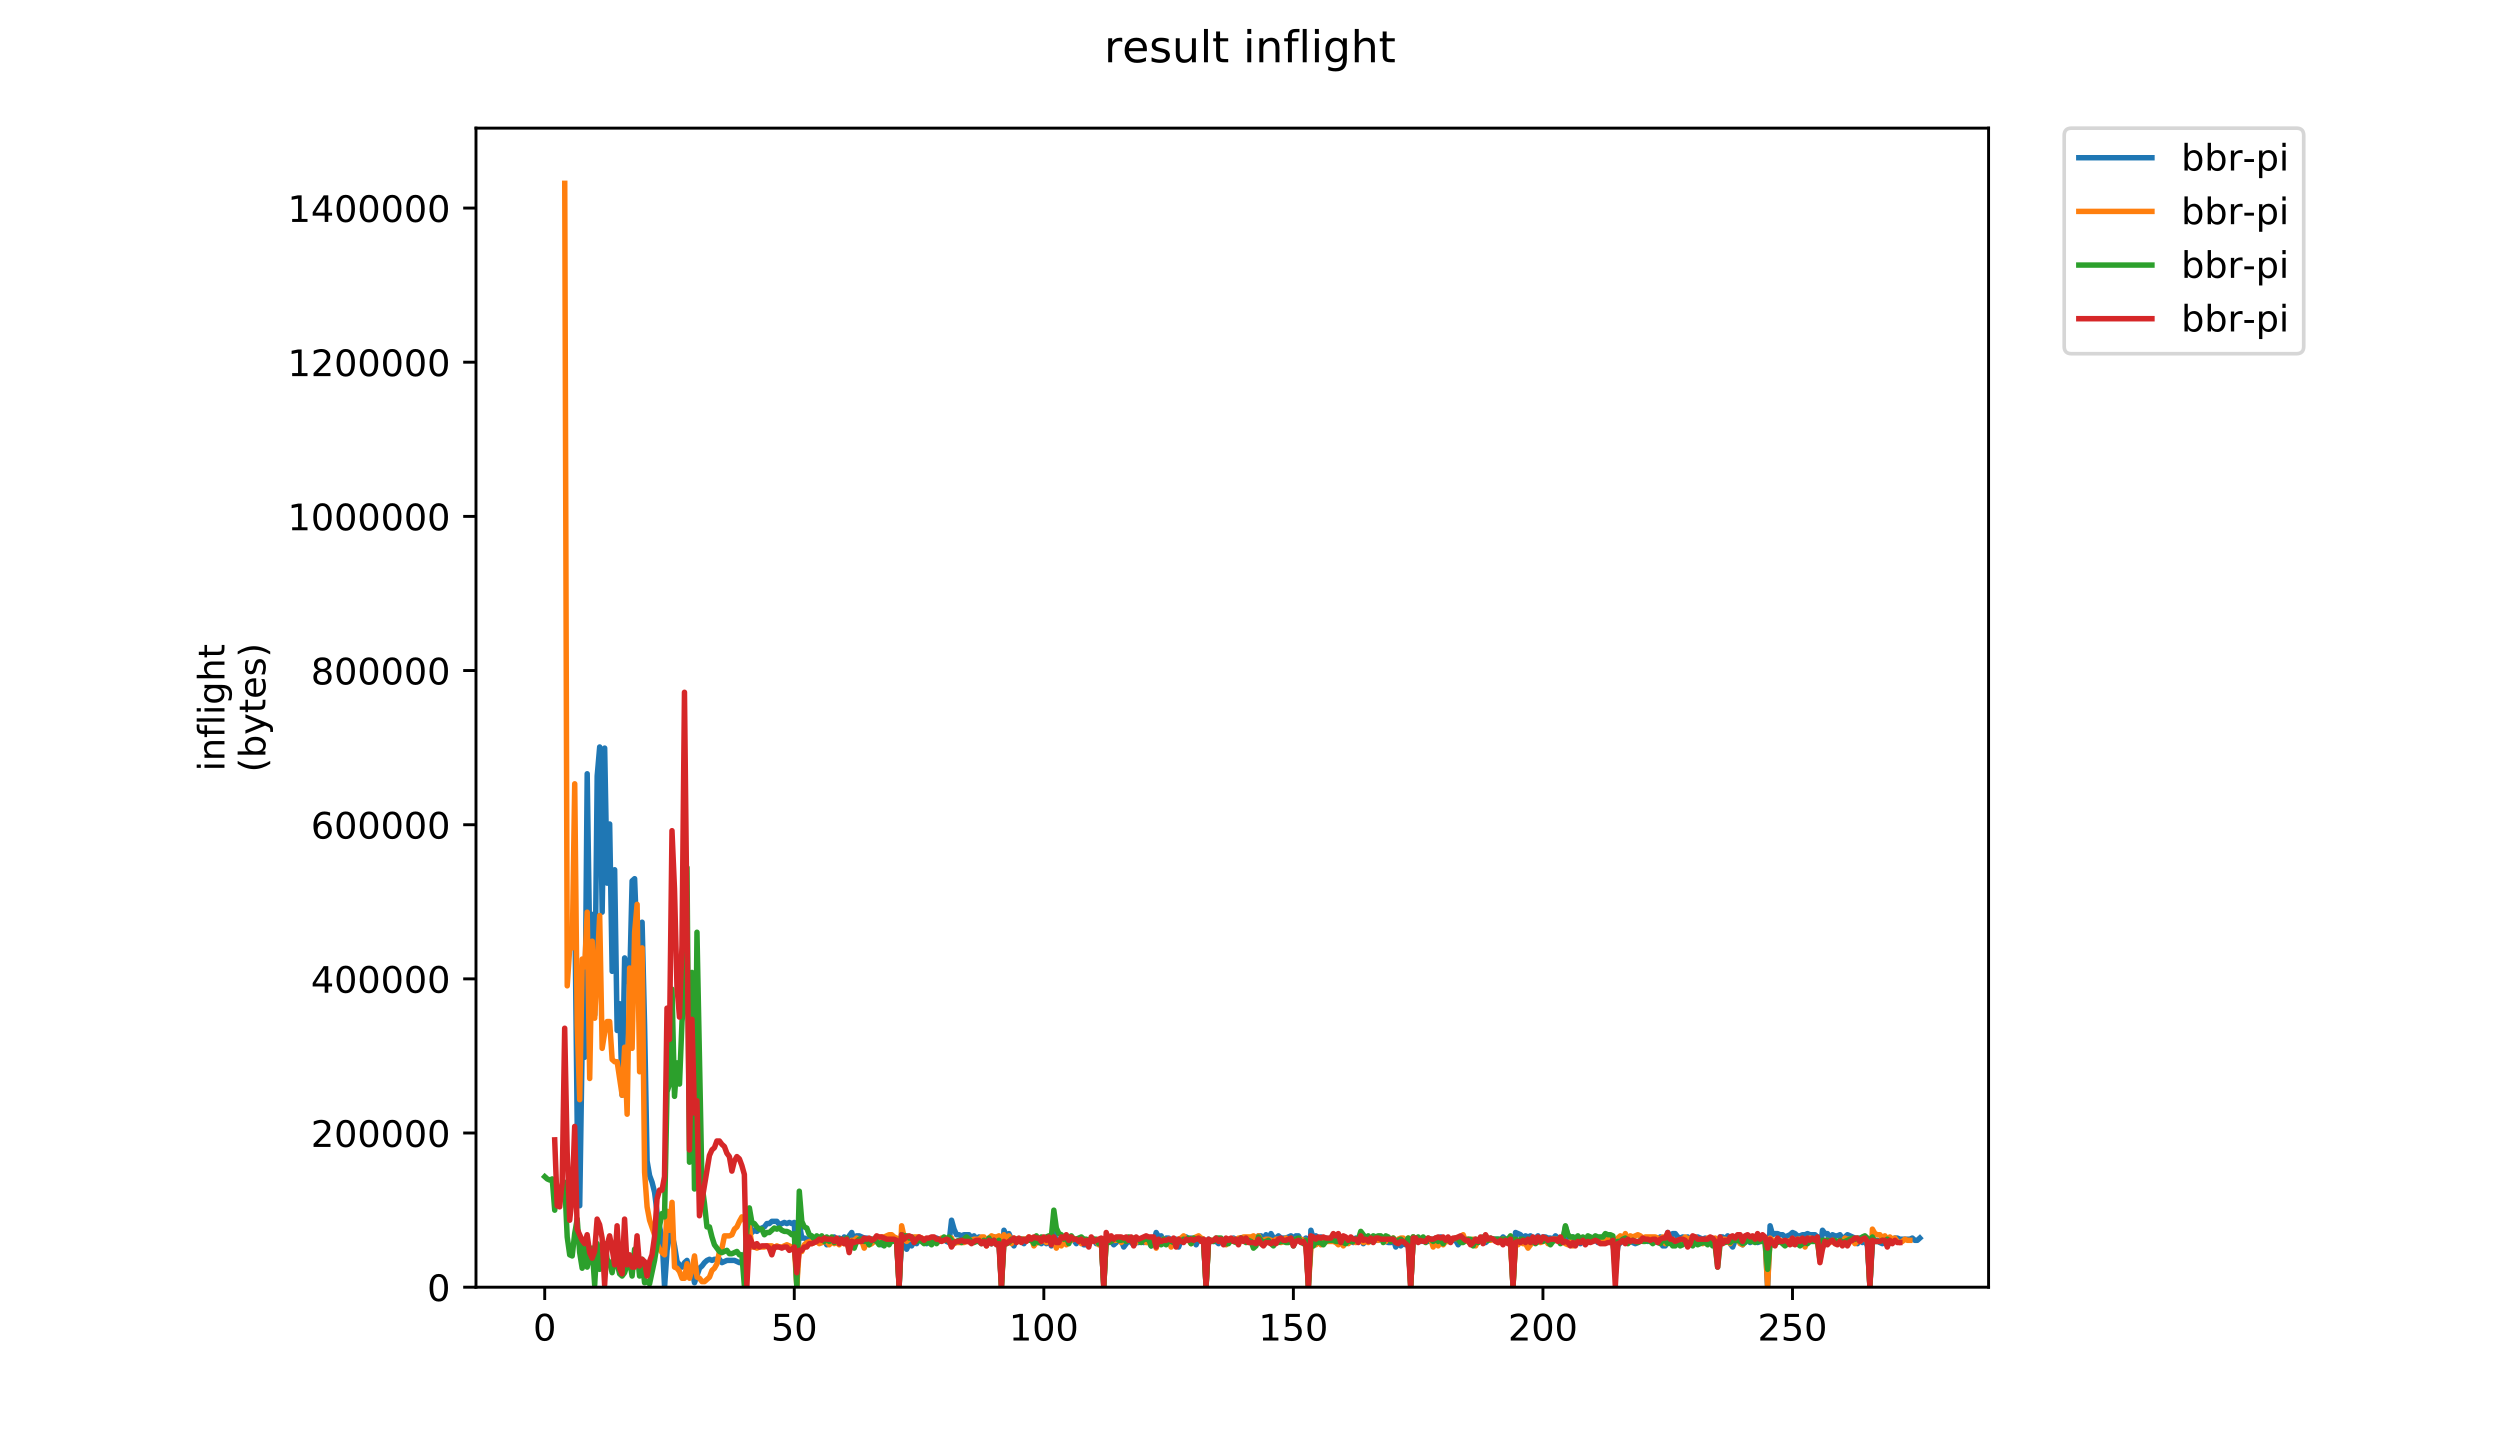 <?xml version="1.0" encoding="utf-8" standalone="no"?>
<!DOCTYPE svg PUBLIC "-//W3C//DTD SVG 1.1//EN"
  "http://www.w3.org/Graphics/SVG/1.1/DTD/svg11.dtd">
<!-- Created with matplotlib (https://matplotlib.org/) -->
<svg height="396pt" version="1.1" viewBox="0 0 684 396" width="684pt" xmlns="http://www.w3.org/2000/svg" xmlns:xlink="http://www.w3.org/1999/xlink">
 <defs>
  <style type="text/css">
*{stroke-linecap:butt;stroke-linejoin:round;}
  </style>
 </defs>
 <g id="figure_1">
  <g id="patch_1">
   <path d="M 0 396 
L 684 396 
L 684 0 
L 0 0 
z
" style="fill:#ffffff;"/>
  </g>
  <g id="axes_1">
   <g id="patch_2">
    <path d="M 130.23 352.174 
L 544.074 352.174 
L 544.074 35.062 
L 130.23 35.062 
z
" style="fill:#ffffff;"/>
   </g>
   <g id="matplotlib.axis_1">
    <g id="xtick_1">
     <g id="line2d_1">
      <defs>
       <path d="M 0 0 
L 0 3.5 
" id="mf69900de3f" style="stroke:#000000;stroke-width:0.8;"/>
      </defs>
      <g>
       <use style="stroke:#000000;stroke-width:0.8;" x="149.034" xlink:href="#mf69900de3f" y="352.174"/>
      </g>
     </g>
     <g id="text_1">
      <!-- 0 -->
      <defs>
       <path d="M 31.781 66.406 
Q 24.172 66.406 20.328 58.906 
Q 16.5 51.422 16.5 36.375 
Q 16.5 21.391 20.328 13.891 
Q 24.172 6.391 31.781 6.391 
Q 39.453 6.391 43.281 13.891 
Q 47.125 21.391 47.125 36.375 
Q 47.125 51.422 43.281 58.906 
Q 39.453 66.406 31.781 66.406 
z
M 31.781 74.219 
Q 44.047 74.219 50.516 64.516 
Q 56.984 54.828 56.984 36.375 
Q 56.984 17.969 50.516 8.266 
Q 44.047 -1.422 31.781 -1.422 
Q 19.531 -1.422 13.062 8.266 
Q 6.594 17.969 6.594 36.375 
Q 6.594 54.828 13.062 64.516 
Q 19.531 74.219 31.781 74.219 
z
" id="DejaVuSans-48"/>
      </defs>
      <g transform="translate(145.853 366.773)scale(0.1 -0.1)">
       <use xlink:href="#DejaVuSans-48"/>
      </g>
     </g>
    </g>
    <g id="xtick_2">
     <g id="line2d_2">
      <g>
       <use style="stroke:#000000;stroke-width:0.8;" x="217.313" xlink:href="#mf69900de3f" y="352.174"/>
      </g>
     </g>
     <g id="text_2">
      <!-- 50 -->
      <defs>
       <path d="M 10.797 72.906 
L 49.516 72.906 
L 49.516 64.594 
L 19.828 64.594 
L 19.828 46.734 
Q 21.969 47.469 24.109 47.828 
Q 26.266 48.188 28.422 48.188 
Q 40.625 48.188 47.75 41.5 
Q 54.891 34.812 54.891 23.391 
Q 54.891 11.625 47.562 5.094 
Q 40.234 -1.422 26.906 -1.422 
Q 22.312 -1.422 17.547 -0.641 
Q 12.797 0.141 7.719 1.703 
L 7.719 11.625 
Q 12.109 9.234 16.797 8.062 
Q 21.484 6.891 26.703 6.891 
Q 35.156 6.891 40.078 11.328 
Q 45.016 15.766 45.016 23.391 
Q 45.016 31 40.078 35.438 
Q 35.156 39.891 26.703 39.891 
Q 22.75 39.891 18.812 39.016 
Q 14.891 38.141 10.797 36.281 
z
" id="DejaVuSans-53"/>
      </defs>
      <g transform="translate(210.95 366.773)scale(0.1 -0.1)">
       <use xlink:href="#DejaVuSans-53"/>
       <use x="63.623" xlink:href="#DejaVuSans-48"/>
      </g>
     </g>
    </g>
    <g id="xtick_3">
     <g id="line2d_3">
      <g>
       <use style="stroke:#000000;stroke-width:0.8;" x="285.591" xlink:href="#mf69900de3f" y="352.174"/>
      </g>
     </g>
     <g id="text_3">
      <!-- 100 -->
      <defs>
       <path d="M 12.406 8.297 
L 28.516 8.297 
L 28.516 63.922 
L 10.984 60.406 
L 10.984 69.391 
L 28.422 72.906 
L 38.281 72.906 
L 38.281 8.297 
L 54.391 8.297 
L 54.391 0 
L 12.406 0 
z
" id="DejaVuSans-49"/>
      </defs>
      <g transform="translate(276.047 366.773)scale(0.1 -0.1)">
       <use xlink:href="#DejaVuSans-49"/>
       <use x="63.623" xlink:href="#DejaVuSans-48"/>
       <use x="127.246" xlink:href="#DejaVuSans-48"/>
      </g>
     </g>
    </g>
    <g id="xtick_4">
     <g id="line2d_4">
      <g>
       <use style="stroke:#000000;stroke-width:0.8;" x="353.869" xlink:href="#mf69900de3f" y="352.174"/>
      </g>
     </g>
     <g id="text_4">
      <!-- 150 -->
      <g transform="translate(344.326 366.773)scale(0.1 -0.1)">
       <use xlink:href="#DejaVuSans-49"/>
       <use x="63.623" xlink:href="#DejaVuSans-53"/>
       <use x="127.246" xlink:href="#DejaVuSans-48"/>
      </g>
     </g>
    </g>
    <g id="xtick_5">
     <g id="line2d_5">
      <g>
       <use style="stroke:#000000;stroke-width:0.8;" x="422.148" xlink:href="#mf69900de3f" y="352.174"/>
      </g>
     </g>
     <g id="text_5">
      <!-- 200 -->
      <defs>
       <path d="M 19.188 8.297 
L 53.609 8.297 
L 53.609 0 
L 7.328 0 
L 7.328 8.297 
Q 12.938 14.109 22.625 23.891 
Q 32.328 33.688 34.812 36.531 
Q 39.547 41.844 41.422 45.531 
Q 43.312 49.219 43.312 52.781 
Q 43.312 58.594 39.234 62.25 
Q 35.156 65.922 28.609 65.922 
Q 23.969 65.922 18.812 64.312 
Q 13.672 62.703 7.812 59.422 
L 7.812 69.391 
Q 13.766 71.781 18.938 73 
Q 24.125 74.219 28.422 74.219 
Q 39.75 74.219 46.484 68.547 
Q 53.219 62.891 53.219 53.422 
Q 53.219 48.922 51.531 44.891 
Q 49.859 40.875 45.406 35.406 
Q 44.188 33.984 37.641 27.219 
Q 31.109 20.453 19.188 8.297 
z
" id="DejaVuSans-50"/>
      </defs>
      <g transform="translate(412.604 366.773)scale(0.1 -0.1)">
       <use xlink:href="#DejaVuSans-50"/>
       <use x="63.623" xlink:href="#DejaVuSans-48"/>
       <use x="127.246" xlink:href="#DejaVuSans-48"/>
      </g>
     </g>
    </g>
    <g id="xtick_6">
     <g id="line2d_6">
      <g>
       <use style="stroke:#000000;stroke-width:0.8;" x="490.426" xlink:href="#mf69900de3f" y="352.174"/>
      </g>
     </g>
     <g id="text_6">
      <!-- 250 -->
      <g transform="translate(480.882 366.773)scale(0.1 -0.1)">
       <use xlink:href="#DejaVuSans-50"/>
       <use x="63.623" xlink:href="#DejaVuSans-53"/>
       <use x="127.246" xlink:href="#DejaVuSans-48"/>
      </g>
     </g>
    </g>
   </g>
   <g id="matplotlib.axis_2">
    <g id="ytick_1">
     <g id="line2d_7">
      <defs>
       <path d="M 0 0 
L -3.5 0 
" id="md4ded60141" style="stroke:#000000;stroke-width:0.8;"/>
      </defs>
      <g>
       <use style="stroke:#000000;stroke-width:0.8;" x="130.23" xlink:href="#md4ded60141" y="352.174"/>
      </g>
     </g>
     <g id="text_7">
      <!-- 0 -->
      <g transform="translate(116.868 355.973)scale(0.1 -0.1)">
       <use xlink:href="#DejaVuSans-48"/>
      </g>
     </g>
    </g>
    <g id="ytick_2">
     <g id="line2d_8">
      <g>
       <use style="stroke:#000000;stroke-width:0.8;" x="130.23" xlink:href="#md4ded60141" y="309.996"/>
      </g>
     </g>
     <g id="text_8">
      <!-- 200000 -->
      <g transform="translate(85.055 313.795)scale(0.1 -0.1)">
       <use xlink:href="#DejaVuSans-50"/>
       <use x="63.623" xlink:href="#DejaVuSans-48"/>
       <use x="127.246" xlink:href="#DejaVuSans-48"/>
       <use x="190.869" xlink:href="#DejaVuSans-48"/>
       <use x="254.492" xlink:href="#DejaVuSans-48"/>
       <use x="318.115" xlink:href="#DejaVuSans-48"/>
      </g>
     </g>
    </g>
    <g id="ytick_3">
     <g id="line2d_9">
      <g>
       <use style="stroke:#000000;stroke-width:0.8;" x="130.23" xlink:href="#md4ded60141" y="267.818"/>
      </g>
     </g>
     <g id="text_9">
      <!-- 400000 -->
      <defs>
       <path d="M 37.797 64.312 
L 12.891 25.391 
L 37.797 25.391 
z
M 35.203 72.906 
L 47.609 72.906 
L 47.609 25.391 
L 58.016 25.391 
L 58.016 17.188 
L 47.609 17.188 
L 47.609 0 
L 37.797 0 
L 37.797 17.188 
L 4.891 17.188 
L 4.891 26.703 
z
" id="DejaVuSans-52"/>
      </defs>
      <g transform="translate(85.055 271.617)scale(0.1 -0.1)">
       <use xlink:href="#DejaVuSans-52"/>
       <use x="63.623" xlink:href="#DejaVuSans-48"/>
       <use x="127.246" xlink:href="#DejaVuSans-48"/>
       <use x="190.869" xlink:href="#DejaVuSans-48"/>
       <use x="254.492" xlink:href="#DejaVuSans-48"/>
       <use x="318.115" xlink:href="#DejaVuSans-48"/>
      </g>
     </g>
    </g>
    <g id="ytick_4">
     <g id="line2d_10">
      <g>
       <use style="stroke:#000000;stroke-width:0.8;" x="130.23" xlink:href="#md4ded60141" y="225.64"/>
      </g>
     </g>
     <g id="text_10">
      <!-- 600000 -->
      <defs>
       <path d="M 33.016 40.375 
Q 26.375 40.375 22.484 35.828 
Q 18.609 31.297 18.609 23.391 
Q 18.609 15.531 22.484 10.953 
Q 26.375 6.391 33.016 6.391 
Q 39.656 6.391 43.531 10.953 
Q 47.406 15.531 47.406 23.391 
Q 47.406 31.297 43.531 35.828 
Q 39.656 40.375 33.016 40.375 
z
M 52.594 71.297 
L 52.594 62.312 
Q 48.875 64.062 45.094 64.984 
Q 41.312 65.922 37.594 65.922 
Q 27.828 65.922 22.672 59.328 
Q 17.531 52.734 16.797 39.406 
Q 19.672 43.656 24.016 45.922 
Q 28.375 48.188 33.594 48.188 
Q 44.578 48.188 50.953 41.516 
Q 57.328 34.859 57.328 23.391 
Q 57.328 12.156 50.688 5.359 
Q 44.047 -1.422 33.016 -1.422 
Q 20.359 -1.422 13.672 8.266 
Q 6.984 17.969 6.984 36.375 
Q 6.984 53.656 15.188 63.938 
Q 23.391 74.219 37.203 74.219 
Q 40.922 74.219 44.703 73.484 
Q 48.484 72.75 52.594 71.297 
z
" id="DejaVuSans-54"/>
      </defs>
      <g transform="translate(85.055 229.439)scale(0.1 -0.1)">
       <use xlink:href="#DejaVuSans-54"/>
       <use x="63.623" xlink:href="#DejaVuSans-48"/>
       <use x="127.246" xlink:href="#DejaVuSans-48"/>
       <use x="190.869" xlink:href="#DejaVuSans-48"/>
       <use x="254.492" xlink:href="#DejaVuSans-48"/>
       <use x="318.115" xlink:href="#DejaVuSans-48"/>
      </g>
     </g>
    </g>
    <g id="ytick_5">
     <g id="line2d_11">
      <g>
       <use style="stroke:#000000;stroke-width:0.8;" x="130.23" xlink:href="#md4ded60141" y="183.461"/>
      </g>
     </g>
     <g id="text_11">
      <!-- 800000 -->
      <defs>
       <path d="M 31.781 34.625 
Q 24.75 34.625 20.719 30.859 
Q 16.703 27.094 16.703 20.516 
Q 16.703 13.922 20.719 10.156 
Q 24.75 6.391 31.781 6.391 
Q 38.812 6.391 42.859 10.172 
Q 46.922 13.969 46.922 20.516 
Q 46.922 27.094 42.891 30.859 
Q 38.875 34.625 31.781 34.625 
z
M 21.922 38.812 
Q 15.578 40.375 12.031 44.719 
Q 8.5 49.078 8.5 55.328 
Q 8.5 64.062 14.719 69.141 
Q 20.953 74.219 31.781 74.219 
Q 42.672 74.219 48.875 69.141 
Q 55.078 64.062 55.078 55.328 
Q 55.078 49.078 51.531 44.719 
Q 48 40.375 41.703 38.812 
Q 48.828 37.156 52.797 32.312 
Q 56.781 27.484 56.781 20.516 
Q 56.781 9.906 50.312 4.234 
Q 43.844 -1.422 31.781 -1.422 
Q 19.734 -1.422 13.25 4.234 
Q 6.781 9.906 6.781 20.516 
Q 6.781 27.484 10.781 32.312 
Q 14.797 37.156 21.922 38.812 
z
M 18.312 54.391 
Q 18.312 48.734 21.844 45.562 
Q 25.391 42.391 31.781 42.391 
Q 38.141 42.391 41.719 45.562 
Q 45.312 48.734 45.312 54.391 
Q 45.312 60.062 41.719 63.234 
Q 38.141 66.406 31.781 66.406 
Q 25.391 66.406 21.844 63.234 
Q 18.312 60.062 18.312 54.391 
z
" id="DejaVuSans-56"/>
      </defs>
      <g transform="translate(85.055 187.261)scale(0.1 -0.1)">
       <use xlink:href="#DejaVuSans-56"/>
       <use x="63.623" xlink:href="#DejaVuSans-48"/>
       <use x="127.246" xlink:href="#DejaVuSans-48"/>
       <use x="190.869" xlink:href="#DejaVuSans-48"/>
       <use x="254.492" xlink:href="#DejaVuSans-48"/>
       <use x="318.115" xlink:href="#DejaVuSans-48"/>
      </g>
     </g>
    </g>
    <g id="ytick_6">
     <g id="line2d_12">
      <g>
       <use style="stroke:#000000;stroke-width:0.8;" x="130.23" xlink:href="#md4ded60141" y="141.283"/>
      </g>
     </g>
     <g id="text_12">
      <!-- 1000000 -->
      <g transform="translate(78.693 145.082)scale(0.1 -0.1)">
       <use xlink:href="#DejaVuSans-49"/>
       <use x="63.623" xlink:href="#DejaVuSans-48"/>
       <use x="127.246" xlink:href="#DejaVuSans-48"/>
       <use x="190.869" xlink:href="#DejaVuSans-48"/>
       <use x="254.492" xlink:href="#DejaVuSans-48"/>
       <use x="318.115" xlink:href="#DejaVuSans-48"/>
       <use x="381.738" xlink:href="#DejaVuSans-48"/>
      </g>
     </g>
    </g>
    <g id="ytick_7">
     <g id="line2d_13">
      <g>
       <use style="stroke:#000000;stroke-width:0.8;" x="130.23" xlink:href="#md4ded60141" y="99.105"/>
      </g>
     </g>
     <g id="text_13">
      <!-- 1200000 -->
      <g transform="translate(78.693 102.904)scale(0.1 -0.1)">
       <use xlink:href="#DejaVuSans-49"/>
       <use x="63.623" xlink:href="#DejaVuSans-50"/>
       <use x="127.246" xlink:href="#DejaVuSans-48"/>
       <use x="190.869" xlink:href="#DejaVuSans-48"/>
       <use x="254.492" xlink:href="#DejaVuSans-48"/>
       <use x="318.115" xlink:href="#DejaVuSans-48"/>
       <use x="381.738" xlink:href="#DejaVuSans-48"/>
      </g>
     </g>
    </g>
    <g id="ytick_8">
     <g id="line2d_14">
      <g>
       <use style="stroke:#000000;stroke-width:0.8;" x="130.23" xlink:href="#md4ded60141" y="56.927"/>
      </g>
     </g>
     <g id="text_14">
      <!-- 1400000 -->
      <g transform="translate(78.693 60.726)scale(0.1 -0.1)">
       <use xlink:href="#DejaVuSans-49"/>
       <use x="63.623" xlink:href="#DejaVuSans-52"/>
       <use x="127.246" xlink:href="#DejaVuSans-48"/>
       <use x="190.869" xlink:href="#DejaVuSans-48"/>
       <use x="254.492" xlink:href="#DejaVuSans-48"/>
       <use x="318.115" xlink:href="#DejaVuSans-48"/>
       <use x="381.738" xlink:href="#DejaVuSans-48"/>
      </g>
     </g>
    </g>
    <g id="text_15">
     <!-- inflight -->
     <defs>
      <path d="M 9.422 54.688 
L 18.406 54.688 
L 18.406 0 
L 9.422 0 
z
M 9.422 75.984 
L 18.406 75.984 
L 18.406 64.594 
L 9.422 64.594 
z
" id="DejaVuSans-105"/>
      <path d="M 54.891 33.016 
L 54.891 0 
L 45.906 0 
L 45.906 32.719 
Q 45.906 40.484 42.875 44.328 
Q 39.844 48.188 33.797 48.188 
Q 26.516 48.188 22.312 43.547 
Q 18.109 38.922 18.109 30.906 
L 18.109 0 
L 9.078 0 
L 9.078 54.688 
L 18.109 54.688 
L 18.109 46.188 
Q 21.344 51.125 25.703 53.562 
Q 30.078 56 35.797 56 
Q 45.219 56 50.047 50.172 
Q 54.891 44.344 54.891 33.016 
z
" id="DejaVuSans-110"/>
      <path d="M 37.109 75.984 
L 37.109 68.5 
L 28.516 68.5 
Q 23.688 68.5 21.797 66.547 
Q 19.922 64.594 19.922 59.516 
L 19.922 54.688 
L 34.719 54.688 
L 34.719 47.703 
L 19.922 47.703 
L 19.922 0 
L 10.891 0 
L 10.891 47.703 
L 2.297 47.703 
L 2.297 54.688 
L 10.891 54.688 
L 10.891 58.5 
Q 10.891 67.625 15.141 71.797 
Q 19.391 75.984 28.609 75.984 
z
" id="DejaVuSans-102"/>
      <path d="M 9.422 75.984 
L 18.406 75.984 
L 18.406 0 
L 9.422 0 
z
" id="DejaVuSans-108"/>
      <path d="M 45.406 27.984 
Q 45.406 37.75 41.375 43.109 
Q 37.359 48.484 30.078 48.484 
Q 22.859 48.484 18.828 43.109 
Q 14.797 37.75 14.797 27.984 
Q 14.797 18.266 18.828 12.891 
Q 22.859 7.516 30.078 7.516 
Q 37.359 7.516 41.375 12.891 
Q 45.406 18.266 45.406 27.984 
z
M 54.391 6.781 
Q 54.391 -7.172 48.188 -13.984 
Q 42 -20.797 29.203 -20.797 
Q 24.469 -20.797 20.266 -20.094 
Q 16.062 -19.391 12.109 -17.922 
L 12.109 -9.188 
Q 16.062 -11.328 19.922 -12.344 
Q 23.781 -13.375 27.781 -13.375 
Q 36.625 -13.375 41.016 -8.766 
Q 45.406 -4.156 45.406 5.172 
L 45.406 9.625 
Q 42.625 4.781 38.281 2.391 
Q 33.938 0 27.875 0 
Q 17.828 0 11.672 7.656 
Q 5.516 15.328 5.516 27.984 
Q 5.516 40.672 11.672 48.328 
Q 17.828 56 27.875 56 
Q 33.938 56 38.281 53.609 
Q 42.625 51.219 45.406 46.391 
L 45.406 54.688 
L 54.391 54.688 
z
" id="DejaVuSans-103"/>
      <path d="M 54.891 33.016 
L 54.891 0 
L 45.906 0 
L 45.906 32.719 
Q 45.906 40.484 42.875 44.328 
Q 39.844 48.188 33.797 48.188 
Q 26.516 48.188 22.312 43.547 
Q 18.109 38.922 18.109 30.906 
L 18.109 0 
L 9.078 0 
L 9.078 75.984 
L 18.109 75.984 
L 18.109 46.188 
Q 21.344 51.125 25.703 53.562 
Q 30.078 56 35.797 56 
Q 45.219 56 50.047 50.172 
Q 54.891 44.344 54.891 33.016 
z
" id="DejaVuSans-104"/>
      <path d="M 18.312 70.219 
L 18.312 54.688 
L 36.812 54.688 
L 36.812 47.703 
L 18.312 47.703 
L 18.312 18.016 
Q 18.312 11.328 20.141 9.422 
Q 21.969 7.516 27.594 7.516 
L 36.812 7.516 
L 36.812 0 
L 27.594 0 
Q 17.188 0 13.234 3.875 
Q 9.281 7.766 9.281 18.016 
L 9.281 47.703 
L 2.688 47.703 
L 2.688 54.688 
L 9.281 54.688 
L 9.281 70.219 
z
" id="DejaVuSans-116"/>
     </defs>
     <g transform="translate(61.415 211.018)rotate(-90)scale(0.1 -0.1)">
      <use xlink:href="#DejaVuSans-105"/>
      <use x="27.783" xlink:href="#DejaVuSans-110"/>
      <use x="91.162" xlink:href="#DejaVuSans-102"/>
      <use x="126.367" xlink:href="#DejaVuSans-108"/>
      <use x="154.15" xlink:href="#DejaVuSans-105"/>
      <use x="181.934" xlink:href="#DejaVuSans-103"/>
      <use x="245.41" xlink:href="#DejaVuSans-104"/>
      <use x="308.789" xlink:href="#DejaVuSans-116"/>
     </g>
     <!-- (bytes) -->
     <defs>
      <path d="M 31 75.875 
Q 24.469 64.656 21.281 53.656 
Q 18.109 42.672 18.109 31.391 
Q 18.109 20.125 21.312 9.062 
Q 24.516 -2 31 -13.188 
L 23.188 -13.188 
Q 15.875 -1.703 12.234 9.375 
Q 8.594 20.453 8.594 31.391 
Q 8.594 42.281 12.203 53.312 
Q 15.828 64.359 23.188 75.875 
z
" id="DejaVuSans-40"/>
      <path d="M 48.688 27.297 
Q 48.688 37.203 44.609 42.844 
Q 40.531 48.484 33.406 48.484 
Q 26.266 48.484 22.188 42.844 
Q 18.109 37.203 18.109 27.297 
Q 18.109 17.391 22.188 11.75 
Q 26.266 6.109 33.406 6.109 
Q 40.531 6.109 44.609 11.75 
Q 48.688 17.391 48.688 27.297 
z
M 18.109 46.391 
Q 20.953 51.266 25.266 53.625 
Q 29.594 56 35.594 56 
Q 45.562 56 51.781 48.094 
Q 58.016 40.188 58.016 27.297 
Q 58.016 14.406 51.781 6.484 
Q 45.562 -1.422 35.594 -1.422 
Q 29.594 -1.422 25.266 0.953 
Q 20.953 3.328 18.109 8.203 
L 18.109 0 
L 9.078 0 
L 9.078 75.984 
L 18.109 75.984 
z
" id="DejaVuSans-98"/>
      <path d="M 32.172 -5.078 
Q 28.375 -14.844 24.75 -17.812 
Q 21.141 -20.797 15.094 -20.797 
L 7.906 -20.797 
L 7.906 -13.281 
L 13.188 -13.281 
Q 16.891 -13.281 18.938 -11.516 
Q 21 -9.766 23.484 -3.219 
L 25.094 0.875 
L 2.984 54.688 
L 12.5 54.688 
L 29.594 11.922 
L 46.688 54.688 
L 56.203 54.688 
z
" id="DejaVuSans-121"/>
      <path d="M 56.203 29.594 
L 56.203 25.203 
L 14.891 25.203 
Q 15.484 15.922 20.484 11.062 
Q 25.484 6.203 34.422 6.203 
Q 39.594 6.203 44.453 7.469 
Q 49.312 8.734 54.109 11.281 
L 54.109 2.781 
Q 49.266 0.734 44.188 -0.344 
Q 39.109 -1.422 33.891 -1.422 
Q 20.797 -1.422 13.156 6.188 
Q 5.516 13.812 5.516 26.812 
Q 5.516 40.234 12.766 48.109 
Q 20.016 56 32.328 56 
Q 43.359 56 49.781 48.891 
Q 56.203 41.797 56.203 29.594 
z
M 47.219 32.234 
Q 47.125 39.594 43.094 43.984 
Q 39.062 48.391 32.422 48.391 
Q 24.906 48.391 20.391 44.141 
Q 15.875 39.891 15.188 32.172 
z
" id="DejaVuSans-101"/>
      <path d="M 44.281 53.078 
L 44.281 44.578 
Q 40.484 46.531 36.375 47.5 
Q 32.281 48.484 27.875 48.484 
Q 21.188 48.484 17.844 46.438 
Q 14.5 44.391 14.5 40.281 
Q 14.5 37.156 16.891 35.375 
Q 19.281 33.594 26.516 31.984 
L 29.594 31.297 
Q 39.156 29.25 43.188 25.516 
Q 47.219 21.781 47.219 15.094 
Q 47.219 7.469 41.188 3.016 
Q 35.156 -1.422 24.609 -1.422 
Q 20.219 -1.422 15.453 -0.562 
Q 10.688 0.297 5.422 2 
L 5.422 11.281 
Q 10.406 8.688 15.234 7.391 
Q 20.062 6.109 24.812 6.109 
Q 31.156 6.109 34.562 8.281 
Q 37.984 10.453 37.984 14.406 
Q 37.984 18.062 35.516 20.016 
Q 33.062 21.969 24.703 23.781 
L 21.578 24.516 
Q 13.234 26.266 9.516 29.906 
Q 5.812 33.547 5.812 39.891 
Q 5.812 47.609 11.281 51.797 
Q 16.75 56 26.812 56 
Q 31.781 56 36.172 55.266 
Q 40.578 54.547 44.281 53.078 
z
" id="DejaVuSans-115"/>
      <path d="M 8.016 75.875 
L 15.828 75.875 
Q 23.141 64.359 26.781 53.312 
Q 30.422 42.281 30.422 31.391 
Q 30.422 20.453 26.781 9.375 
Q 23.141 -1.703 15.828 -13.188 
L 8.016 -13.188 
Q 14.5 -2 17.703 9.062 
Q 20.906 20.125 20.906 31.391 
Q 20.906 42.672 17.703 53.656 
Q 14.5 64.656 8.016 75.875 
z
" id="DejaVuSans-41"/>
     </defs>
     <g transform="translate(72.613 211.295)rotate(-90)scale(0.1 -0.1)">
      <use xlink:href="#DejaVuSans-40"/>
      <use x="39.014" xlink:href="#DejaVuSans-98"/>
      <use x="102.49" xlink:href="#DejaVuSans-121"/>
      <use x="161.67" xlink:href="#DejaVuSans-116"/>
      <use x="200.879" xlink:href="#DejaVuSans-101"/>
      <use x="262.402" xlink:href="#DejaVuSans-115"/>
      <use x="314.502" xlink:href="#DejaVuSans-41"/>
     </g>
    </g>
   </g>
   <g id="line2d_15">
    <path clip-path="url(#p3df9c56442)" d="M 157.243 246.211 
L 157.926 307.895 
L 158.608 329.882 
L 159.291 284.993 
L 159.974 289.268 
L 160.657 211.704 
L 161.34 258.426 
L 162.022 250.181 
L 162.705 277.664 
L 163.388 212.315 
L 164.071 204.375 
L 164.753 249.57 
L 165.436 204.68 
L 166.119 241.63 
L 166.802 225.446 
L 167.485 265.754 
L 168.167 237.966 
L 168.85 281.939 
L 169.533 274.61 
L 170.216 299.65 
L 170.898 262.09 
L 172.264 269.113 
L 172.947 241.019 
L 173.63 240.409 
L 174.312 258.426 
L 174.995 279.496 
L 175.678 252.318 
L 176.361 280.718 
L 177.044 317.667 
L 177.726 321.637 
L 178.409 323.469 
L 179.092 326.218 
L 179.775 331.714 
L 180.457 335.684 
L 181.14 338.738 
L 181.823 352.174 
L 182.506 342.097 
L 183.189 337.822 
L 183.871 337.822 
L 184.554 340.875 
L 185.237 345.151 
L 185.92 346.067 
L 186.602 346.678 
L 187.285 345.456 
L 187.968 344.845 
L 188.651 348.51 
L 189.334 347.594 
L 190.016 350.953 
L 191.382 346.983 
L 192.065 346.372 
L 192.748 345.456 
L 193.43 344.845 
L 194.113 344.54 
L 194.796 344.845 
L 195.479 344.54 
L 196.844 344.54 
L 197.527 345.456 
L 198.893 344.845 
L 200.941 344.845 
L 202.306 345.456 
L 202.989 345.151 
L 203.672 346.983 
L 204.355 337.516 
L 205.038 334.463 
L 205.72 337.211 
L 206.403 336.6 
L 207.086 336.906 
L 207.769 336.295 
L 209.134 335.684 
L 209.817 334.768 
L 210.5 334.768 
L 211.183 334.157 
L 212.548 334.157 
L 213.231 335.073 
L 214.597 334.463 
L 215.279 334.768 
L 215.962 334.463 
L 216.645 334.768 
L 217.328 334.463 
L 218.011 351.869 
L 218.693 334.768 
L 219.376 338.738 
L 220.059 338.738 
L 220.742 339.043 
L 222.79 339.043 
L 223.473 339.654 
L 224.156 339.043 
L 224.838 339.959 
L 225.521 339.349 
L 226.204 340.57 
L 226.887 339.043 
L 227.569 339.654 
L 228.252 338.433 
L 228.935 339.959 
L 229.618 338.738 
L 230.301 339.959 
L 230.983 338.433 
L 231.666 339.349 
L 232.349 338.127 
L 233.032 337.211 
L 233.715 339.654 
L 234.397 338.127 
L 235.08 338.127 
L 236.446 338.738 
L 237.128 338.738 
L 237.811 339.043 
L 238.494 339.043 
L 239.177 339.654 
L 239.86 339.043 
L 240.542 339.654 
L 241.225 340.57 
L 241.908 338.738 
L 242.591 339.043 
L 243.273 339.959 
L 243.956 339.043 
L 244.639 339.043 
L 245.322 339.349 
L 246.005 351.869 
L 246.687 338.433 
L 247.37 340.57 
L 248.053 341.792 
L 248.736 340.265 
L 249.419 340.875 
L 250.101 339.654 
L 250.784 340.265 
L 251.467 338.738 
L 252.15 339.654 
L 252.832 339.654 
L 253.515 340.265 
L 254.198 339.349 
L 254.881 339.043 
L 255.564 339.043 
L 256.246 338.738 
L 257.612 339.349 
L 258.295 339.043 
L 258.977 339.654 
L 259.66 339.959 
L 260.343 333.852 
L 261.026 336.295 
L 261.709 337.822 
L 262.391 337.822 
L 263.074 338.127 
L 263.757 337.822 
L 265.123 337.822 
L 265.805 338.738 
L 266.488 338.127 
L 267.171 339.043 
L 267.854 338.433 
L 268.536 339.654 
L 269.219 338.738 
L 269.902 339.349 
L 270.585 339.043 
L 271.268 340.265 
L 271.95 338.433 
L 272.633 339.654 
L 273.316 339.349 
L 273.999 351.869 
L 274.681 336.6 
L 275.364 338.127 
L 276.047 337.516 
L 276.73 339.043 
L 277.413 340.875 
L 278.095 339.043 
L 278.778 339.349 
L 279.461 339.043 
L 280.144 340.265 
L 280.827 339.043 
L 281.509 339.349 
L 282.192 338.738 
L 282.875 340.265 
L 283.558 339.654 
L 284.24 339.654 
L 284.923 340.265 
L 285.606 339.654 
L 286.289 340.265 
L 286.972 339.043 
L 287.654 340.875 
L 288.337 337.516 
L 289.02 339.349 
L 289.703 339.654 
L 292.434 339.654 
L 293.117 339.349 
L 293.799 339.349 
L 294.482 340.265 
L 295.165 339.043 
L 295.848 339.349 
L 296.531 340.57 
L 297.213 340.57 
L 297.896 339.349 
L 298.579 339.043 
L 299.262 339.043 
L 299.944 340.265 
L 300.627 339.349 
L 301.31 339.349 
L 301.993 351.869 
L 302.676 338.433 
L 303.358 339.349 
L 304.041 339.654 
L 304.724 340.57 
L 306.09 339.349 
L 306.772 339.349 
L 307.455 341.181 
L 308.821 339.349 
L 310.186 340.57 
L 310.869 339.959 
L 311.552 339.959 
L 312.235 339.654 
L 312.917 339.959 
L 313.6 339.349 
L 314.283 339.654 
L 314.966 340.875 
L 315.648 339.959 
L 316.331 337.211 
L 317.014 338.433 
L 317.697 338.127 
L 318.38 340.265 
L 319.062 338.738 
L 319.745 338.738 
L 320.428 339.349 
L 321.111 339.043 
L 321.794 339.043 
L 322.476 341.181 
L 323.159 339.349 
L 323.842 339.349 
L 324.525 338.433 
L 325.207 339.043 
L 325.89 338.738 
L 326.573 339.349 
L 327.256 340.57 
L 327.939 339.043 
L 328.621 339.349 
L 329.304 339.349 
L 329.987 351.869 
L 330.67 339.043 
L 331.352 339.654 
L 332.718 339.654 
L 333.401 340.265 
L 334.084 339.349 
L 334.766 340.265 
L 336.132 339.043 
L 336.815 339.043 
L 337.498 338.738 
L 338.18 339.349 
L 338.863 339.349 
L 339.546 338.738 
L 340.229 339.349 
L 340.911 339.043 
L 341.594 339.349 
L 342.96 338.738 
L 343.643 338.738 
L 344.325 338.127 
L 345.008 338.127 
L 345.691 339.654 
L 346.374 337.822 
L 347.056 339.349 
L 347.739 337.516 
L 348.422 338.738 
L 349.105 338.738 
L 349.788 338.127 
L 350.47 338.738 
L 351.836 338.738 
L 353.202 338.127 
L 353.884 338.738 
L 354.567 338.127 
L 355.25 338.127 
L 355.933 339.349 
L 356.615 339.349 
L 357.298 338.738 
L 357.981 351.869 
L 358.664 336.6 
L 359.347 339.043 
L 360.029 338.127 
L 360.712 339.654 
L 361.395 338.433 
L 362.078 339.349 
L 362.76 338.738 
L 363.443 339.349 
L 364.126 338.738 
L 364.809 339.043 
L 365.492 339.043 
L 366.174 339.959 
L 366.857 339.043 
L 367.54 339.654 
L 368.223 339.043 
L 368.906 339.959 
L 369.588 339.654 
L 370.271 339.959 
L 370.954 338.738 
L 371.637 339.654 
L 372.319 337.822 
L 373.002 340.265 
L 373.685 339.349 
L 374.368 339.349 
L 375.051 339.043 
L 375.733 339.043 
L 376.416 339.349 
L 377.099 339.349 
L 377.782 339.043 
L 378.464 339.043 
L 379.147 339.654 
L 379.83 339.959 
L 380.513 339.959 
L 381.196 339.043 
L 381.878 341.181 
L 382.561 339.959 
L 383.244 340.875 
L 383.927 340.265 
L 384.61 340.57 
L 385.292 339.959 
L 385.975 351.869 
L 386.658 338.433 
L 387.341 339.654 
L 388.023 339.349 
L 388.706 339.654 
L 389.389 338.738 
L 390.072 339.043 
L 390.755 339.654 
L 392.803 338.738 
L 393.486 338.738 
L 394.169 338.433 
L 394.851 339.043 
L 395.534 339.043 
L 396.217 339.654 
L 396.9 339.043 
L 397.582 339.349 
L 398.265 339.349 
L 398.948 340.57 
L 399.631 339.349 
L 400.314 339.043 
L 400.996 339.043 
L 402.362 340.265 
L 403.045 339.654 
L 403.727 339.349 
L 404.41 339.959 
L 405.093 339.349 
L 405.776 339.349 
L 406.459 339.959 
L 407.141 339.349 
L 407.824 339.043 
L 409.873 339.043 
L 410.555 339.349 
L 411.238 338.433 
L 411.921 339.043 
L 412.604 339.349 
L 413.286 339.349 
L 413.969 351.869 
L 414.652 337.211 
L 416.018 337.822 
L 416.7 338.738 
L 417.383 338.127 
L 418.066 338.433 
L 418.749 338.127 
L 419.431 338.738 
L 420.114 338.738 
L 420.797 338.127 
L 421.48 339.349 
L 422.163 338.433 
L 422.845 338.433 
L 423.528 338.738 
L 424.211 338.738 
L 424.894 339.043 
L 425.577 338.127 
L 426.259 338.738 
L 426.942 339.043 
L 427.625 339.654 
L 428.308 335.684 
L 428.99 338.127 
L 429.673 339.654 
L 430.356 338.433 
L 431.039 339.349 
L 431.722 338.738 
L 432.404 340.265 
L 433.087 339.043 
L 433.77 340.265 
L 434.453 339.349 
L 435.135 338.738 
L 435.818 339.654 
L 436.501 339.043 
L 437.184 339.959 
L 437.867 339.349 
L 438.549 339.654 
L 439.232 339.043 
L 439.915 339.349 
L 440.598 339.043 
L 441.281 339.349 
L 441.963 346.678 
L 442.646 340.875 
L 443.329 339.959 
L 444.012 339.654 
L 445.377 339.654 
L 446.06 339.349 
L 446.743 339.959 
L 447.426 340.265 
L 449.474 339.349 
L 450.157 339.349 
L 450.839 339.654 
L 451.522 339.043 
L 452.205 339.349 
L 452.888 339.043 
L 453.571 339.959 
L 454.253 338.433 
L 454.936 340.875 
L 455.619 340.875 
L 456.302 337.211 
L 456.985 338.433 
L 457.667 337.516 
L 458.35 337.516 
L 459.033 338.433 
L 459.716 338.738 
L 460.398 338.433 
L 461.081 338.738 
L 461.764 338.433 
L 462.447 339.043 
L 463.812 339.043 
L 464.495 338.433 
L 465.861 339.043 
L 466.543 338.738 
L 467.226 339.043 
L 467.909 338.738 
L 468.592 339.349 
L 469.275 340.265 
L 469.957 343.624 
L 470.64 338.433 
L 471.323 338.433 
L 472.006 339.043 
L 472.689 338.127 
L 473.371 340.265 
L 474.054 341.181 
L 474.737 339.349 
L 475.42 339.043 
L 476.102 339.654 
L 476.785 340.57 
L 477.468 339.654 
L 478.151 339.349 
L 478.834 339.959 
L 479.516 339.349 
L 480.882 339.959 
L 482.93 339.043 
L 483.613 352.174 
L 484.296 335.379 
L 484.979 337.822 
L 485.661 337.516 
L 486.344 337.516 
L 487.027 337.822 
L 487.71 337.822 
L 488.393 338.433 
L 489.758 337.822 
L 490.441 337.211 
L 491.124 337.516 
L 491.806 338.127 
L 492.489 338.127 
L 493.172 337.822 
L 493.855 337.822 
L 494.538 337.516 
L 495.22 337.822 
L 496.586 337.822 
L 497.269 338.433 
L 497.952 342.097 
L 498.634 336.6 
L 499.317 337.516 
L 500 337.516 
L 500.683 339.654 
L 501.365 337.822 
L 502.048 338.127 
L 502.731 338.127 
L 503.414 337.822 
L 504.097 339.043 
L 505.462 337.822 
L 507.51 338.738 
L 508.193 340.265 
L 508.876 338.738 
L 509.559 339.959 
L 510.242 339.349 
L 510.924 340.875 
L 511.607 351.869 
L 512.29 339.654 
L 512.973 339.349 
L 513.656 339.349 
L 514.338 339.959 
L 515.021 340.265 
L 515.704 339.654 
L 517.069 339.043 
L 517.752 339.043 
L 518.435 338.738 
L 519.118 338.738 
L 519.801 339.043 
L 522.532 339.043 
L 523.214 338.738 
L 523.897 339.349 
L 524.58 339.349 
L 525.263 338.738 
L 525.263 338.738 
" style="fill:none;stroke:#1f77b4;stroke-linecap:square;stroke-width:1.5;"/>
   </g>
   <g id="line2d_16">
    <path clip-path="url(#p3df9c56442)" d="M 154.512 50.163 
L 155.194 269.724 
L 155.877 259.342 
L 156.56 259.342 
L 157.243 214.452 
L 157.926 280.412 
L 158.608 300.872 
L 159.291 262.395 
L 159.974 264.533 
L 160.657 249.57 
L 161.34 295.07 
L 162.022 257.509 
L 162.705 278.58 
L 164.071 250.486 
L 164.753 286.825 
L 165.436 282.55 
L 166.119 279.496 
L 166.802 279.496 
L 167.485 289.879 
L 168.167 290.489 
L 168.85 290.489 
L 170.216 299.65 
L 170.898 286.52 
L 171.581 304.842 
L 172.264 264.838 
L 172.947 286.825 
L 173.63 255.066 
L 174.312 247.432 
L 174.995 293.238 
L 175.678 259.342 
L 176.361 320.721 
L 177.044 330.188 
L 177.726 333.852 
L 179.092 337.822 
L 179.775 340.265 
L 180.457 341.792 
L 181.14 342.708 
L 181.823 343.318 
L 182.506 331.409 
L 183.189 336.6 
L 183.871 328.966 
L 184.554 346.678 
L 185.237 346.983 
L 185.92 347.899 
L 186.602 349.731 
L 187.285 349.731 
L 187.968 345.761 
L 188.651 349.731 
L 189.334 347.288 
L 190.016 343.624 
L 190.699 349.426 
L 191.382 349.731 
L 192.065 350.647 
L 192.748 350.647 
L 194.113 349.426 
L 194.796 347.594 
L 195.479 346.983 
L 196.161 345.761 
L 196.844 342.402 
L 197.527 341.486 
L 198.21 338.127 
L 199.575 338.127 
L 200.258 337.822 
L 200.941 336.295 
L 201.624 335.684 
L 202.306 334.157 
L 202.989 332.936 
L 203.672 333.547 
L 204.355 335.379 
L 205.038 335.684 
L 205.72 341.181 
L 206.403 341.181 
L 207.086 341.486 
L 207.769 341.181 
L 209.134 341.181 
L 209.817 340.875 
L 211.183 340.875 
L 211.865 341.486 
L 212.548 340.875 
L 213.231 341.181 
L 213.914 341.181 
L 215.279 340.57 
L 216.645 341.181 
L 217.328 340.875 
L 218.011 351.869 
L 218.693 341.181 
L 219.376 342.402 
L 220.059 340.57 
L 220.742 339.959 
L 221.424 339.654 
L 222.107 340.265 
L 223.473 339.654 
L 224.156 340.265 
L 225.521 339.654 
L 226.204 339.654 
L 226.887 340.57 
L 227.569 339.654 
L 228.252 340.265 
L 228.935 339.959 
L 229.618 340.57 
L 230.301 339.654 
L 230.983 340.265 
L 231.666 339.959 
L 232.349 341.486 
L 233.032 339.349 
L 233.715 339.349 
L 234.397 338.738 
L 235.08 339.654 
L 235.763 339.349 
L 236.446 341.486 
L 237.128 339.654 
L 237.811 340.57 
L 238.494 340.265 
L 239.177 339.654 
L 239.86 338.738 
L 240.542 338.738 
L 241.225 338.433 
L 241.908 338.433 
L 243.273 337.822 
L 243.956 337.822 
L 244.639 338.433 
L 245.322 338.738 
L 246.005 351.869 
L 246.687 335.379 
L 247.37 338.433 
L 248.053 339.654 
L 248.736 339.043 
L 249.419 339.043 
L 250.101 338.433 
L 251.467 338.433 
L 252.832 339.043 
L 253.515 339.043 
L 254.198 339.349 
L 254.881 338.738 
L 255.564 339.654 
L 256.246 339.349 
L 256.929 339.654 
L 257.612 338.738 
L 258.295 339.043 
L 258.977 338.738 
L 259.66 339.349 
L 260.343 338.738 
L 261.026 340.265 
L 261.709 339.959 
L 263.757 339.959 
L 264.44 339.654 
L 265.123 339.654 
L 266.488 339.043 
L 267.854 339.043 
L 268.536 338.433 
L 269.219 338.433 
L 269.902 340.875 
L 270.585 338.738 
L 271.268 338.127 
L 271.95 338.433 
L 272.633 338.433 
L 273.316 338.127 
L 273.999 351.869 
L 274.681 337.822 
L 275.364 340.265 
L 276.047 338.127 
L 276.73 340.265 
L 277.413 338.738 
L 278.095 339.349 
L 278.778 339.349 
L 279.461 339.043 
L 280.827 339.043 
L 281.509 338.433 
L 282.192 338.738 
L 282.875 340.875 
L 283.558 339.959 
L 284.24 339.959 
L 284.923 339.654 
L 285.606 339.043 
L 286.289 339.959 
L 286.972 339.043 
L 287.654 339.959 
L 288.337 339.043 
L 289.02 341.486 
L 289.703 339.654 
L 290.385 340.875 
L 291.068 339.043 
L 291.751 340.57 
L 292.434 339.043 
L 293.117 339.349 
L 293.799 339.043 
L 294.482 339.043 
L 295.165 339.349 
L 295.848 340.265 
L 296.531 339.043 
L 297.213 339.349 
L 299.262 339.349 
L 299.944 339.654 
L 300.627 340.57 
L 301.31 339.043 
L 301.993 351.869 
L 302.676 339.043 
L 303.358 339.349 
L 305.407 339.349 
L 306.09 339.043 
L 306.772 339.959 
L 307.455 339.043 
L 308.138 339.349 
L 308.821 338.738 
L 310.186 339.349 
L 310.869 339.959 
L 311.552 339.043 
L 312.235 339.654 
L 312.917 339.043 
L 313.6 339.959 
L 314.283 339.959 
L 315.648 339.349 
L 316.331 341.486 
L 317.014 339.349 
L 317.697 340.265 
L 318.38 339.043 
L 319.062 340.265 
L 319.745 339.043 
L 320.428 341.181 
L 321.111 339.654 
L 321.794 339.654 
L 322.476 339.043 
L 323.159 338.738 
L 323.842 338.127 
L 324.525 339.043 
L 325.207 339.349 
L 325.89 340.265 
L 326.573 338.738 
L 327.939 338.127 
L 328.621 338.738 
L 329.304 339.043 
L 329.987 351.869 
L 330.67 339.349 
L 332.035 339.349 
L 332.718 339.043 
L 333.401 339.043 
L 334.084 339.654 
L 334.766 339.349 
L 335.449 340.57 
L 336.132 339.043 
L 336.815 339.654 
L 337.498 339.043 
L 338.18 339.654 
L 338.863 338.738 
L 339.546 338.738 
L 340.229 338.433 
L 342.277 338.433 
L 342.96 338.127 
L 343.643 339.043 
L 344.325 338.127 
L 345.008 339.349 
L 345.691 339.349 
L 346.374 339.043 
L 347.056 339.043 
L 348.422 339.654 
L 349.105 339.043 
L 349.788 339.043 
L 350.47 339.959 
L 351.153 339.654 
L 351.836 338.738 
L 352.519 339.654 
L 353.202 339.043 
L 353.884 339.959 
L 354.567 339.043 
L 355.25 339.349 
L 355.933 339.043 
L 356.615 339.349 
L 357.298 339.349 
L 357.981 351.869 
L 358.664 341.486 
L 359.347 340.57 
L 360.029 340.57 
L 360.712 339.654 
L 361.395 340.57 
L 362.078 339.349 
L 362.76 339.654 
L 364.809 339.654 
L 365.492 339.959 
L 366.174 340.57 
L 366.857 339.654 
L 367.54 340.875 
L 368.223 339.654 
L 368.906 340.265 
L 369.588 339.654 
L 370.271 339.654 
L 370.954 339.959 
L 371.637 339.654 
L 372.319 338.433 
L 373.002 339.959 
L 373.685 339.654 
L 374.368 339.959 
L 375.051 338.738 
L 375.733 339.654 
L 376.416 339.043 
L 377.099 339.349 
L 377.782 338.738 
L 378.464 339.043 
L 379.147 339.654 
L 379.83 339.043 
L 380.513 339.043 
L 381.196 338.738 
L 381.878 339.654 
L 382.561 339.043 
L 383.244 338.738 
L 383.927 338.738 
L 384.61 339.654 
L 385.292 338.738 
L 385.975 351.869 
L 386.658 338.433 
L 387.341 339.043 
L 388.023 339.043 
L 388.706 339.349 
L 389.389 339.043 
L 390.072 339.349 
L 390.755 339.043 
L 391.437 339.043 
L 392.12 341.181 
L 392.803 338.738 
L 393.486 340.875 
L 394.169 339.349 
L 394.851 340.57 
L 395.534 339.654 
L 396.217 339.654 
L 396.9 339.043 
L 397.582 339.043 
L 398.265 338.738 
L 399.631 339.349 
L 400.314 337.822 
L 400.996 339.654 
L 401.679 339.043 
L 402.362 339.959 
L 403.045 339.043 
L 403.727 340.875 
L 404.41 339.349 
L 406.459 339.349 
L 407.141 339.043 
L 407.824 339.349 
L 408.507 339.043 
L 409.19 339.349 
L 409.873 339.959 
L 410.555 339.959 
L 411.238 339.043 
L 411.921 339.349 
L 412.604 339.043 
L 413.286 340.57 
L 413.969 351.869 
L 414.652 339.654 
L 415.335 340.57 
L 416.018 339.349 
L 416.7 340.265 
L 417.383 340.265 
L 418.066 341.486 
L 419.431 339.654 
L 420.114 339.043 
L 420.797 339.654 
L 421.48 339.959 
L 422.163 339.654 
L 422.845 339.043 
L 423.528 340.265 
L 424.894 339.043 
L 427.625 339.043 
L 428.308 340.265 
L 428.99 340.57 
L 429.673 339.654 
L 430.356 340.875 
L 431.039 339.654 
L 431.722 339.349 
L 432.404 339.654 
L 434.453 338.738 
L 435.818 339.349 
L 437.184 339.349 
L 437.867 339.043 
L 440.598 339.043 
L 441.281 338.738 
L 441.963 346.678 
L 442.646 338.738 
L 443.329 338.127 
L 444.012 339.043 
L 444.694 337.516 
L 445.377 339.959 
L 446.06 338.127 
L 446.743 338.433 
L 448.108 337.822 
L 448.791 338.127 
L 449.474 338.738 
L 450.157 338.433 
L 452.888 338.433 
L 454.253 339.043 
L 454.936 338.433 
L 455.619 340.265 
L 456.302 338.127 
L 456.985 339.043 
L 457.667 339.349 
L 458.35 339.959 
L 459.033 339.349 
L 459.716 339.654 
L 461.081 338.433 
L 461.764 339.043 
L 462.447 338.738 
L 463.13 339.654 
L 463.812 338.433 
L 464.495 340.265 
L 465.178 339.349 
L 465.861 340.265 
L 466.543 339.654 
L 467.226 338.738 
L 468.592 339.349 
L 469.275 338.738 
L 469.957 344.845 
L 470.64 339.349 
L 471.323 339.043 
L 472.006 339.043 
L 472.689 339.349 
L 473.371 340.265 
L 474.054 339.043 
L 474.737 339.349 
L 475.42 339.043 
L 476.102 340.265 
L 476.785 340.57 
L 477.468 339.043 
L 478.151 338.738 
L 478.834 339.043 
L 479.516 338.738 
L 480.882 339.349 
L 482.248 338.738 
L 482.93 339.043 
L 483.613 351.869 
L 484.296 338.738 
L 484.979 339.349 
L 485.661 339.349 
L 486.344 339.654 
L 487.027 339.349 
L 487.71 339.654 
L 488.393 339.654 
L 489.075 339.959 
L 489.758 339.349 
L 490.441 340.265 
L 491.124 339.349 
L 491.806 339.043 
L 492.489 339.043 
L 493.172 339.349 
L 493.855 341.181 
L 494.538 339.043 
L 495.22 338.738 
L 495.903 339.043 
L 497.269 339.043 
L 497.952 344.235 
L 498.634 339.654 
L 499.317 339.959 
L 500 339.349 
L 500.683 339.959 
L 501.365 339.349 
L 502.048 339.959 
L 502.731 339.654 
L 503.414 339.959 
L 504.097 339.654 
L 504.779 338.738 
L 505.462 339.043 
L 506.828 339.043 
L 507.51 340.265 
L 508.193 339.654 
L 508.876 339.654 
L 509.559 339.043 
L 510.242 338.738 
L 510.924 339.654 
L 511.607 351.869 
L 512.29 336.295 
L 512.973 337.516 
L 513.656 337.822 
L 514.338 337.822 
L 515.021 338.738 
L 515.704 338.127 
L 516.387 339.349 
L 517.069 338.433 
L 517.752 339.043 
L 518.435 338.738 
L 519.118 339.654 
L 519.801 339.959 
L 520.483 339.654 
L 521.166 339.043 
L 521.849 339.349 
L 522.532 339.349 
L 522.532 339.349 
" style="fill:none;stroke:#ff7f0e;stroke-linecap:square;stroke-width:1.5;"/>
   </g>
   <g id="line2d_17">
    <path clip-path="url(#p3df9c56442)" d="M 149.041 321.943 
L 149.724 322.553 
L 150.407 322.859 
L 151.09 322.553 
L 151.772 331.104 
L 152.455 325.302 
L 153.138 324.996 
L 153.821 325.302 
L 154.503 323.469 
L 155.186 338.433 
L 155.869 343.318 
L 156.552 343.624 
L 157.235 337.516 
L 157.917 333.547 
L 158.6 342.708 
L 159.283 346.983 
L 159.966 339.654 
L 160.649 346.678 
L 161.331 343.624 
L 162.014 341.486 
L 162.697 351.563 
L 163.38 340.265 
L 164.062 347.288 
L 164.745 345.761 
L 165.428 340.265 
L 166.111 344.54 
L 166.794 345.456 
L 167.476 348.204 
L 168.159 343.929 
L 168.842 345.761 
L 169.525 348.51 
L 170.208 349.12 
L 170.89 348.204 
L 171.573 346.067 
L 172.256 344.845 
L 172.939 349.12 
L 173.621 341.792 
L 174.304 342.402 
L 174.987 349.12 
L 175.67 344.54 
L 176.353 350.953 
L 177.035 350.647 
L 177.718 351.258 
L 179.084 344.845 
L 179.766 340.57 
L 180.449 335.379 
L 181.132 332.02 
L 181.815 332.936 
L 182.498 298.734 
L 183.18 296.597 
L 183.863 270.64 
L 184.546 299.956 
L 185.229 290.795 
L 185.912 296.597 
L 186.594 279.496 
L 187.277 272.167 
L 187.96 237.355 
L 188.643 317.973 
L 189.325 266.06 
L 190.008 325.302 
L 190.691 255.066 
L 192.057 324.08 
L 192.739 329.271 
L 193.422 335.684 
L 194.105 335.684 
L 194.788 338.433 
L 195.47 340.57 
L 196.836 342.402 
L 197.519 342.708 
L 198.884 342.097 
L 199.567 343.013 
L 200.25 343.013 
L 201.616 342.402 
L 202.298 343.318 
L 202.981 343.318 
L 203.664 351.869 
L 204.347 336.6 
L 205.029 330.493 
L 205.712 334.463 
L 206.395 334.768 
L 207.078 335.684 
L 207.761 336.295 
L 208.443 336.295 
L 209.126 337.822 
L 209.809 337.211 
L 210.492 337.211 
L 211.857 335.99 
L 212.54 336.295 
L 213.223 335.99 
L 213.906 336.6 
L 214.588 336.906 
L 215.271 336.906 
L 215.954 337.211 
L 216.637 337.822 
L 217.32 337.516 
L 218.002 351.869 
L 218.685 325.912 
L 219.368 334.157 
L 220.051 335.684 
L 220.733 335.99 
L 221.416 337.822 
L 222.099 338.127 
L 222.782 339.043 
L 223.465 338.127 
L 224.147 338.738 
L 224.83 338.127 
L 225.513 339.654 
L 226.196 338.433 
L 226.878 339.654 
L 227.561 338.433 
L 228.244 339.959 
L 228.927 339.043 
L 230.292 339.043 
L 230.975 339.349 
L 231.658 338.738 
L 232.341 342.097 
L 233.024 339.654 
L 233.706 341.486 
L 234.389 339.654 
L 235.072 339.043 
L 235.755 339.043 
L 236.437 339.654 
L 237.12 339.349 
L 237.803 340.57 
L 238.486 339.043 
L 239.851 339.654 
L 240.534 340.57 
L 241.217 339.959 
L 241.9 340.875 
L 242.582 339.654 
L 243.265 340.57 
L 243.948 339.349 
L 244.631 339.654 
L 245.314 339.654 
L 245.996 351.869 
L 246.679 337.822 
L 247.362 338.127 
L 248.045 338.127 
L 248.728 338.738 
L 249.41 338.433 
L 250.093 339.349 
L 250.776 339.654 
L 251.459 339.043 
L 252.824 340.265 
L 253.507 339.959 
L 254.19 339.959 
L 254.873 340.57 
L 255.555 339.043 
L 256.238 340.265 
L 256.921 339.349 
L 257.604 339.349 
L 258.287 338.433 
L 258.969 339.349 
L 259.652 338.433 
L 260.335 339.349 
L 261.018 339.959 
L 262.383 339.349 
L 263.066 339.959 
L 263.749 339.043 
L 264.432 338.433 
L 265.797 339.654 
L 266.48 339.959 
L 267.163 339.654 
L 267.845 339.654 
L 268.528 340.265 
L 269.211 339.349 
L 269.894 340.57 
L 270.577 338.738 
L 271.259 340.265 
L 271.942 339.349 
L 272.625 339.959 
L 273.308 339.349 
L 273.991 351.869 
L 274.673 340.265 
L 275.356 340.265 
L 276.039 339.959 
L 276.722 339.043 
L 277.404 339.349 
L 278.087 339.043 
L 278.77 339.654 
L 279.453 339.043 
L 280.136 339.349 
L 280.818 339.043 
L 281.501 339.349 
L 282.184 339.043 
L 282.867 340.265 
L 283.549 338.127 
L 284.232 339.959 
L 284.915 338.433 
L 285.598 338.738 
L 286.963 338.127 
L 287.646 338.433 
L 288.329 331.104 
L 289.012 335.99 
L 289.695 337.516 
L 290.377 337.822 
L 291.06 339.043 
L 291.743 338.433 
L 292.426 340.265 
L 293.108 338.127 
L 293.791 339.043 
L 294.474 339.043 
L 295.84 338.433 
L 296.522 339.043 
L 297.205 339.043 
L 297.888 339.654 
L 298.571 338.738 
L 299.253 339.043 
L 299.936 339.043 
L 300.619 340.265 
L 301.302 339.043 
L 301.985 351.869 
L 302.667 339.043 
L 303.35 339.959 
L 304.033 339.654 
L 304.716 339.043 
L 305.399 338.738 
L 306.081 339.349 
L 306.764 339.349 
L 307.447 339.043 
L 308.13 339.654 
L 308.812 338.433 
L 309.495 339.654 
L 310.178 338.738 
L 310.861 338.738 
L 311.544 339.043 
L 312.226 339.959 
L 312.909 339.043 
L 314.275 339.043 
L 314.957 340.875 
L 315.64 338.738 
L 316.323 339.654 
L 317.006 339.349 
L 317.689 340.57 
L 318.371 339.043 
L 319.054 340.57 
L 319.737 339.349 
L 321.103 339.959 
L 321.785 339.349 
L 322.468 339.349 
L 323.151 339.654 
L 323.834 339.043 
L 324.516 339.349 
L 325.199 338.738 
L 325.882 340.265 
L 326.565 338.738 
L 327.248 339.043 
L 328.613 339.043 
L 329.296 339.349 
L 329.979 351.869 
L 330.661 339.654 
L 331.344 339.349 
L 332.027 339.654 
L 332.71 338.738 
L 334.075 338.738 
L 334.758 339.654 
L 335.441 340.265 
L 336.124 340.265 
L 336.807 339.043 
L 337.489 339.654 
L 338.172 339.959 
L 339.538 338.738 
L 340.903 339.959 
L 341.586 339.349 
L 342.269 339.654 
L 342.952 341.486 
L 343.634 340.875 
L 344.317 338.433 
L 345 339.349 
L 345.683 339.959 
L 347.048 339.349 
L 347.731 340.265 
L 348.414 340.875 
L 349.097 339.654 
L 349.779 339.959 
L 350.462 339.654 
L 351.145 339.654 
L 351.828 339.959 
L 352.511 339.959 
L 353.193 338.738 
L 353.876 340.875 
L 354.559 339.043 
L 355.242 338.738 
L 355.924 339.654 
L 356.607 340.265 
L 357.29 339.349 
L 357.973 351.869 
L 358.656 339.654 
L 359.338 340.875 
L 360.021 339.654 
L 360.704 339.959 
L 361.387 339.959 
L 362.07 340.57 
L 362.752 339.654 
L 363.435 339.349 
L 364.801 339.349 
L 365.483 339.654 
L 366.166 339.654 
L 366.849 339.349 
L 367.532 339.959 
L 368.215 340.265 
L 368.897 339.349 
L 369.58 339.654 
L 370.263 339.654 
L 370.946 339.043 
L 371.628 339.043 
L 372.311 336.906 
L 373.677 338.738 
L 374.36 338.127 
L 375.042 339.654 
L 375.725 338.127 
L 376.408 338.433 
L 377.091 338.127 
L 377.774 338.127 
L 378.456 339.959 
L 379.139 338.127 
L 379.822 338.433 
L 380.505 339.654 
L 381.187 338.738 
L 381.87 339.959 
L 382.553 339.349 
L 383.236 339.043 
L 383.919 339.654 
L 384.601 339.959 
L 385.284 338.738 
L 385.967 351.869 
L 386.65 338.433 
L 387.332 339.043 
L 388.015 338.433 
L 388.698 339.349 
L 389.381 338.433 
L 390.064 339.959 
L 390.746 338.738 
L 391.429 339.043 
L 392.112 339.654 
L 392.795 339.043 
L 393.478 339.654 
L 394.16 339.043 
L 394.843 340.265 
L 395.526 339.043 
L 396.209 339.349 
L 396.891 339.043 
L 397.574 339.043 
L 398.257 338.738 
L 398.94 339.043 
L 399.623 339.959 
L 400.305 339.959 
L 400.988 339.349 
L 401.671 339.043 
L 402.354 339.043 
L 403.036 340.875 
L 403.719 339.043 
L 404.402 339.959 
L 405.085 338.738 
L 405.768 338.433 
L 406.45 338.738 
L 407.133 339.349 
L 407.816 338.738 
L 408.499 339.043 
L 412.595 339.043 
L 413.278 338.127 
L 413.961 351.869 
L 414.644 339.043 
L 415.327 339.654 
L 416.009 339.043 
L 416.692 339.043 
L 417.375 339.654 
L 418.058 339.043 
L 418.74 339.043 
L 420.106 340.265 
L 420.789 339.654 
L 421.472 339.349 
L 422.154 339.654 
L 422.837 338.738 
L 424.203 340.57 
L 424.886 339.654 
L 426.251 339.043 
L 426.934 340.265 
L 427.617 339.043 
L 428.299 335.379 
L 428.982 337.822 
L 429.665 338.433 
L 430.348 338.433 
L 431.031 338.738 
L 431.713 338.127 
L 432.396 339.043 
L 433.079 338.433 
L 433.762 339.349 
L 434.445 338.127 
L 435.81 338.738 
L 436.493 338.127 
L 437.176 338.433 
L 438.541 338.433 
L 439.224 337.516 
L 439.907 337.822 
L 440.59 337.822 
L 441.272 338.127 
L 441.955 348.51 
L 442.638 339.654 
L 443.321 339.654 
L 444.003 339.043 
L 444.686 338.738 
L 445.369 340.265 
L 446.052 339.654 
L 446.735 339.349 
L 448.1 339.959 
L 448.783 339.349 
L 449.466 339.654 
L 450.149 339.654 
L 450.831 339.349 
L 451.514 339.654 
L 452.197 340.265 
L 452.88 339.654 
L 453.562 339.654 
L 454.245 340.265 
L 454.928 339.349 
L 455.611 339.349 
L 456.294 340.265 
L 456.976 339.959 
L 457.659 340.875 
L 458.342 340.875 
L 459.025 339.959 
L 459.707 340.875 
L 460.39 340.57 
L 461.073 339.959 
L 462.439 339.959 
L 463.121 340.875 
L 463.804 339.654 
L 464.487 340.57 
L 465.853 339.959 
L 466.535 339.959 
L 467.218 340.57 
L 467.901 339.349 
L 468.584 340.875 
L 469.266 340.875 
L 469.949 346.678 
L 470.632 340.265 
L 471.315 339.959 
L 471.998 339.959 
L 472.68 339.654 
L 473.363 339.959 
L 474.046 339.349 
L 475.411 339.349 
L 476.094 339.654 
L 476.777 340.265 
L 477.46 339.959 
L 478.143 338.738 
L 478.825 339.654 
L 479.508 339.654 
L 480.191 339.959 
L 480.874 339.654 
L 482.922 339.654 
L 483.605 347.288 
L 484.288 340.265 
L 484.97 340.57 
L 485.653 339.959 
L 486.336 339.959 
L 487.019 339.654 
L 488.384 340.875 
L 489.067 340.265 
L 489.75 339.959 
L 490.433 340.265 
L 491.798 340.265 
L 492.481 340.875 
L 493.164 340.265 
L 493.847 339.959 
L 494.529 340.265 
L 495.212 339.654 
L 497.261 339.654 
L 497.943 344.845 
L 498.626 339.349 
L 499.992 339.349 
L 500.674 339.654 
L 501.357 339.349 
L 502.04 339.349 
L 502.723 339.959 
L 503.406 339.349 
L 504.088 339.959 
L 506.819 338.738 
L 507.502 339.043 
L 508.185 338.738 
L 508.868 339.043 
L 509.551 338.433 
L 510.233 338.127 
L 510.916 338.738 
L 511.599 351.869 
L 512.282 338.433 
L 512.965 339.654 
L 514.33 339.654 
L 515.013 339.349 
L 515.696 339.654 
L 516.378 339.043 
L 517.061 339.959 
L 517.061 339.959 
" style="fill:none;stroke:#2ca02c;stroke-linecap:square;stroke-width:1.5;"/>
   </g>
   <g id="line2d_18">
    <path clip-path="url(#p3df9c56442)" d="M 151.766 311.865 
L 152.448 329.882 
L 153.131 330.188 
L 153.814 323.469 
L 154.497 281.328 
L 155.179 315.224 
L 155.862 333.852 
L 156.545 327.745 
L 157.228 308.201 
L 157.911 336.295 
L 159.276 339.349 
L 159.959 340.265 
L 160.642 337.822 
L 161.325 342.708 
L 162.007 344.235 
L 162.69 342.402 
L 163.373 333.547 
L 164.056 335.073 
L 164.738 338.738 
L 165.421 351.563 
L 166.104 340.57 
L 166.787 338.127 
L 167.47 341.486 
L 168.152 346.067 
L 168.835 335.379 
L 169.518 346.983 
L 170.201 348.51 
L 170.883 333.547 
L 171.566 346.067 
L 172.249 343.318 
L 172.932 346.678 
L 173.615 346.678 
L 174.297 338.127 
L 174.98 346.372 
L 175.663 344.54 
L 176.346 345.151 
L 177.029 349.12 
L 177.711 345.151 
L 178.394 343.318 
L 179.077 338.433 
L 179.76 328.05 
L 180.442 325.607 
L 181.125 325.607 
L 181.808 321.943 
L 182.491 275.832 
L 183.174 284.382 
L 183.856 227.278 
L 184.539 243.157 
L 185.222 270.03 
L 185.905 278.275 
L 186.587 258.731 
L 187.27 189.412 
L 188.636 314.614 
L 189.319 278.885 
L 190.001 304.536 
L 190.684 301.177 
L 191.367 332.63 
L 194.098 316.14 
L 194.781 314.614 
L 195.464 314.003 
L 196.146 312.171 
L 196.829 312.171 
L 197.512 313.087 
L 198.195 313.698 
L 198.878 315.53 
L 199.56 316.446 
L 200.243 320.416 
L 200.926 317.667 
L 201.609 316.446 
L 202.291 317.057 
L 202.974 318.889 
L 203.657 321.332 
L 204.34 351.869 
L 205.023 338.433 
L 205.705 339.959 
L 206.388 341.181 
L 207.071 340.265 
L 207.754 341.181 
L 208.437 340.875 
L 209.802 340.875 
L 210.485 341.486 
L 211.168 343.318 
L 211.85 341.181 
L 213.216 341.181 
L 213.899 341.486 
L 214.582 341.181 
L 215.264 341.181 
L 215.947 342.097 
L 216.63 341.792 
L 217.313 341.181 
L 217.995 348.204 
L 218.678 342.097 
L 219.361 342.097 
L 220.044 341.181 
L 220.727 341.181 
L 221.409 340.265 
L 222.092 340.265 
L 223.458 339.654 
L 224.141 339.043 
L 224.823 339.349 
L 225.506 338.738 
L 226.189 339.043 
L 227.554 339.043 
L 228.237 339.654 
L 228.92 338.738 
L 229.603 340.265 
L 230.286 339.043 
L 230.968 340.265 
L 231.651 339.043 
L 232.334 342.708 
L 233.017 339.654 
L 233.699 339.959 
L 234.382 339.654 
L 235.748 339.654 
L 236.431 338.738 
L 237.113 339.043 
L 237.796 338.738 
L 238.479 339.349 
L 239.162 339.043 
L 239.845 338.127 
L 240.527 338.433 
L 241.21 338.433 
L 242.576 339.043 
L 244.624 339.043 
L 245.307 339.349 
L 245.99 351.869 
L 246.672 337.822 
L 247.355 339.043 
L 248.038 338.433 
L 248.721 338.127 
L 249.403 338.433 
L 250.086 339.959 
L 250.769 339.043 
L 251.452 338.433 
L 252.135 338.738 
L 252.817 339.349 
L 253.5 338.738 
L 254.183 338.738 
L 254.866 338.433 
L 255.549 338.433 
L 256.231 339.043 
L 256.914 339.043 
L 257.597 339.654 
L 258.962 339.043 
L 259.645 339.349 
L 260.328 341.181 
L 261.011 339.959 
L 261.694 339.654 
L 262.376 339.654 
L 263.059 339.349 
L 263.742 339.654 
L 265.108 339.654 
L 265.79 340.265 
L 266.473 339.654 
L 267.156 339.349 
L 267.839 339.349 
L 268.521 340.265 
L 269.204 339.654 
L 269.887 340.875 
L 270.57 339.349 
L 271.253 340.265 
L 271.935 339.349 
L 272.618 340.57 
L 273.301 340.265 
L 273.984 351.869 
L 274.666 339.654 
L 275.349 340.265 
L 276.032 339.654 
L 276.715 339.349 
L 277.398 338.738 
L 278.08 339.959 
L 278.763 338.738 
L 279.446 339.959 
L 280.129 339.043 
L 280.812 339.654 
L 281.494 338.433 
L 282.177 339.043 
L 282.86 338.433 
L 283.543 338.738 
L 284.225 338.738 
L 284.908 339.654 
L 285.591 338.433 
L 286.274 339.349 
L 286.957 338.433 
L 287.639 340.57 
L 288.322 338.433 
L 289.005 339.959 
L 289.688 339.959 
L 290.37 338.433 
L 291.053 338.738 
L 291.736 337.822 
L 292.419 339.349 
L 293.102 338.433 
L 293.784 339.043 
L 294.467 339.043 
L 295.15 339.654 
L 295.833 339.043 
L 296.516 340.265 
L 297.198 339.349 
L 297.881 341.181 
L 298.564 338.433 
L 299.247 339.654 
L 301.295 338.738 
L 301.978 351.869 
L 302.661 337.211 
L 303.343 339.349 
L 304.026 338.127 
L 304.709 339.043 
L 305.392 338.433 
L 306.757 338.433 
L 307.44 338.738 
L 308.123 338.433 
L 308.806 339.349 
L 309.488 338.433 
L 310.171 340.875 
L 310.854 338.433 
L 311.537 339.043 
L 313.585 338.127 
L 314.268 338.433 
L 315.633 338.433 
L 316.316 341.181 
L 316.999 339.043 
L 317.682 339.654 
L 318.365 339.349 
L 319.047 339.349 
L 319.73 339.043 
L 320.413 339.349 
L 321.096 338.738 
L 321.778 341.181 
L 322.461 339.043 
L 323.144 339.654 
L 323.827 339.959 
L 324.51 339.043 
L 325.192 339.349 
L 325.875 339.043 
L 326.558 339.349 
L 327.924 338.738 
L 328.606 339.654 
L 329.289 339.043 
L 329.972 351.869 
L 330.655 339.043 
L 331.337 339.654 
L 332.02 339.349 
L 332.703 338.738 
L 333.386 339.654 
L 334.069 339.043 
L 334.751 340.57 
L 335.434 338.738 
L 336.117 339.349 
L 336.8 338.738 
L 337.482 339.654 
L 338.165 339.043 
L 338.848 340.57 
L 339.531 338.738 
L 340.214 339.654 
L 340.896 338.738 
L 341.579 339.959 
L 342.945 339.959 
L 343.628 340.265 
L 344.31 339.043 
L 344.993 340.265 
L 345.676 340.875 
L 346.359 339.959 
L 347.041 339.959 
L 347.724 340.265 
L 348.407 339.654 
L 349.09 340.265 
L 349.773 339.043 
L 350.455 338.738 
L 351.138 339.349 
L 351.821 339.349 
L 353.187 338.738 
L 353.869 340.875 
L 354.552 339.654 
L 355.235 339.349 
L 355.918 339.959 
L 356.6 339.654 
L 357.283 340.875 
L 357.966 351.869 
L 358.649 338.127 
L 359.332 338.433 
L 360.014 339.043 
L 360.697 338.433 
L 361.38 338.738 
L 362.063 338.433 
L 362.745 338.738 
L 364.111 338.738 
L 364.794 337.516 
L 365.477 338.127 
L 366.159 337.516 
L 366.842 339.959 
L 367.525 338.127 
L 368.208 338.433 
L 368.891 339.349 
L 369.573 338.433 
L 370.256 339.043 
L 370.939 339.043 
L 371.622 339.959 
L 372.304 338.127 
L 372.987 339.349 
L 373.67 339.043 
L 374.353 339.654 
L 375.036 338.738 
L 375.718 339.959 
L 376.401 338.738 
L 377.084 338.738 
L 377.767 339.043 
L 381.181 339.043 
L 381.863 339.959 
L 382.546 340.265 
L 383.229 339.654 
L 383.912 339.654 
L 385.277 340.875 
L 385.96 352.174 
L 386.643 338.738 
L 387.326 338.738 
L 388.008 339.959 
L 388.691 339.349 
L 389.374 339.654 
L 390.057 339.654 
L 390.74 338.738 
L 391.422 339.043 
L 392.105 339.043 
L 393.471 338.433 
L 394.153 338.738 
L 394.836 338.433 
L 395.519 339.349 
L 396.202 338.433 
L 396.885 339.959 
L 397.567 338.738 
L 398.25 338.738 
L 399.616 338.127 
L 400.981 339.349 
L 401.664 339.349 
L 402.347 340.57 
L 403.03 339.959 
L 403.712 339.043 
L 404.395 339.654 
L 405.078 338.433 
L 405.761 340.265 
L 406.444 337.822 
L 407.126 339.043 
L 407.809 338.738 
L 408.492 339.043 
L 409.175 339.654 
L 409.857 339.959 
L 410.54 339.349 
L 411.223 340.57 
L 411.906 339.349 
L 412.589 340.265 
L 413.271 339.043 
L 413.954 351.869 
L 414.637 339.959 
L 415.32 339.654 
L 416.003 339.959 
L 416.685 339.349 
L 417.368 339.959 
L 418.051 339.043 
L 418.734 339.959 
L 419.416 338.433 
L 420.099 339.959 
L 420.782 338.433 
L 421.465 339.654 
L 422.148 338.433 
L 422.83 338.738 
L 423.513 339.349 
L 424.196 339.043 
L 425.561 339.043 
L 426.244 339.654 
L 426.927 338.433 
L 427.61 339.959 
L 428.293 339.654 
L 428.975 339.959 
L 429.658 340.875 
L 430.341 339.959 
L 431.024 340.875 
L 431.707 339.654 
L 432.389 339.959 
L 433.072 339.349 
L 433.755 340.57 
L 434.438 339.654 
L 435.12 339.959 
L 436.486 339.349 
L 437.169 339.654 
L 437.852 340.265 
L 439.217 340.265 
L 439.9 339.959 
L 440.583 339.959 
L 441.266 339.349 
L 441.948 351.869 
L 442.631 340.265 
L 443.314 339.959 
L 443.997 339.349 
L 444.679 340.265 
L 445.362 339.043 
L 446.045 339.654 
L 446.728 339.349 
L 447.411 339.654 
L 448.776 339.654 
L 449.459 338.738 
L 450.142 339.043 
L 450.824 339.043 
L 451.507 339.349 
L 452.19 339.043 
L 452.873 339.043 
L 453.556 339.959 
L 454.238 339.043 
L 454.921 338.738 
L 455.604 338.738 
L 456.287 337.211 
L 456.97 339.043 
L 457.652 339.043 
L 458.335 339.654 
L 459.701 339.043 
L 460.383 339.043 
L 461.066 339.349 
L 461.749 341.181 
L 462.432 340.265 
L 463.115 338.127 
L 463.797 338.433 
L 464.48 339.043 
L 467.211 339.043 
L 467.894 338.433 
L 468.577 338.738 
L 469.26 339.654 
L 469.942 346.678 
L 470.625 338.433 
L 471.308 340.265 
L 471.991 339.349 
L 472.674 339.654 
L 473.356 338.433 
L 474.039 338.127 
L 474.722 338.738 
L 475.405 337.822 
L 476.087 337.822 
L 476.77 339.654 
L 477.453 338.127 
L 478.136 337.822 
L 478.819 338.433 
L 479.501 338.127 
L 480.184 339.043 
L 480.867 337.516 
L 481.55 339.043 
L 482.232 337.822 
L 482.915 338.433 
L 483.598 341.486 
L 484.281 339.043 
L 485.646 340.875 
L 486.329 338.738 
L 487.012 339.654 
L 487.695 339.654 
L 488.378 339.349 
L 489.06 339.654 
L 489.743 340.57 
L 490.426 338.738 
L 491.109 340.57 
L 491.791 339.043 
L 492.474 339.654 
L 493.157 338.738 
L 493.84 339.959 
L 494.523 338.738 
L 495.205 339.349 
L 495.888 338.738 
L 496.571 339.349 
L 497.254 338.433 
L 497.936 345.456 
L 498.619 341.792 
L 499.302 339.654 
L 499.985 340.57 
L 500.668 339.654 
L 501.35 339.349 
L 502.033 340.265 
L 502.716 340.57 
L 503.399 339.654 
L 504.082 340.875 
L 504.764 339.959 
L 505.447 340.875 
L 506.13 339.654 
L 506.813 339.349 
L 507.495 338.738 
L 508.178 338.738 
L 508.861 339.654 
L 509.544 339.043 
L 510.227 338.738 
L 510.909 339.654 
L 511.592 351.869 
L 512.275 339.349 
L 512.958 339.654 
L 514.323 339.654 
L 515.006 339.349 
L 515.689 339.349 
L 516.372 341.181 
L 517.054 339.349 
L 517.737 340.265 
L 518.42 339.349 
L 519.103 339.959 
L 519.786 339.959 
L 519.786 339.959 
" style="fill:none;stroke:#d62728;stroke-linecap:square;stroke-width:1.5;"/>
   </g>
   <g id="patch_3">
    <path d="M 130.23 352.174 
L 130.23 35.062 
" style="fill:none;stroke:#000000;stroke-linecap:square;stroke-linejoin:miter;stroke-width:0.8;"/>
   </g>
   <g id="patch_4">
    <path d="M 544.074 352.174 
L 544.074 35.062 
" style="fill:none;stroke:#000000;stroke-linecap:square;stroke-linejoin:miter;stroke-width:0.8;"/>
   </g>
   <g id="patch_5">
    <path d="M 130.23 352.174 
L 544.074 352.174 
" style="fill:none;stroke:#000000;stroke-linecap:square;stroke-linejoin:miter;stroke-width:0.8;"/>
   </g>
   <g id="patch_6">
    <path d="M 130.23 35.062 
L 544.074 35.062 
" style="fill:none;stroke:#000000;stroke-linecap:square;stroke-linejoin:miter;stroke-width:0.8;"/>
   </g>
   <g id="legend_1">
    <g id="patch_7">
     <path d="M 566.766 96.775 
L 628.299 96.775 
Q 630.299 96.775 630.299 94.775 
L 630.299 37.062 
Q 630.299 35.062 628.299 35.062 
L 566.766 35.062 
Q 564.766 35.062 564.766 37.062 
L 564.766 94.775 
Q 564.766 96.775 566.766 96.775 
z
" style="fill:#ffffff;opacity:0.8;stroke:#cccccc;stroke-linejoin:miter;"/>
    </g>
    <g id="line2d_19">
     <path d="M 568.766 43.161 
L 588.766 43.161 
" style="fill:none;stroke:#1f77b4;stroke-linecap:square;stroke-width:1.5;"/>
    </g>
    <g id="line2d_20"/>
    <g id="text_16">
     <!-- bbr-pi -->
     <defs>
      <path d="M 41.109 46.297 
Q 39.594 47.172 37.812 47.578 
Q 36.031 48 33.891 48 
Q 26.266 48 22.188 43.047 
Q 18.109 38.094 18.109 28.812 
L 18.109 0 
L 9.078 0 
L 9.078 54.688 
L 18.109 54.688 
L 18.109 46.188 
Q 20.953 51.172 25.484 53.578 
Q 30.031 56 36.531 56 
Q 37.453 56 38.578 55.875 
Q 39.703 55.766 41.062 55.516 
z
" id="DejaVuSans-114"/>
      <path d="M 4.891 31.391 
L 31.203 31.391 
L 31.203 23.391 
L 4.891 23.391 
z
" id="DejaVuSans-45"/>
      <path d="M 18.109 8.203 
L 18.109 -20.797 
L 9.078 -20.797 
L 9.078 54.688 
L 18.109 54.688 
L 18.109 46.391 
Q 20.953 51.266 25.266 53.625 
Q 29.594 56 35.594 56 
Q 45.562 56 51.781 48.094 
Q 58.016 40.188 58.016 27.297 
Q 58.016 14.406 51.781 6.484 
Q 45.562 -1.422 35.594 -1.422 
Q 29.594 -1.422 25.266 0.953 
Q 20.953 3.328 18.109 8.203 
z
M 48.688 27.297 
Q 48.688 37.203 44.609 42.844 
Q 40.531 48.484 33.406 48.484 
Q 26.266 48.484 22.188 42.844 
Q 18.109 37.203 18.109 27.297 
Q 18.109 17.391 22.188 11.75 
Q 26.266 6.109 33.406 6.109 
Q 40.531 6.109 44.609 11.75 
Q 48.688 17.391 48.688 27.297 
z
" id="DejaVuSans-112"/>
     </defs>
     <g transform="translate(596.766 46.661)scale(0.1 -0.1)">
      <use xlink:href="#DejaVuSans-98"/>
      <use x="63.477" xlink:href="#DejaVuSans-98"/>
      <use x="126.953" xlink:href="#DejaVuSans-114"/>
      <use x="167.973" xlink:href="#DejaVuSans-45"/>
      <use x="204.057" xlink:href="#DejaVuSans-112"/>
      <use x="267.533" xlink:href="#DejaVuSans-105"/>
     </g>
    </g>
    <g id="line2d_21">
     <path d="M 568.766 57.839 
L 588.766 57.839 
" style="fill:none;stroke:#ff7f0e;stroke-linecap:square;stroke-width:1.5;"/>
    </g>
    <g id="line2d_22"/>
    <g id="text_17">
     <!-- bbr-pi -->
     <g transform="translate(596.766 61.339)scale(0.1 -0.1)">
      <use xlink:href="#DejaVuSans-98"/>
      <use x="63.477" xlink:href="#DejaVuSans-98"/>
      <use x="126.953" xlink:href="#DejaVuSans-114"/>
      <use x="167.973" xlink:href="#DejaVuSans-45"/>
      <use x="204.057" xlink:href="#DejaVuSans-112"/>
      <use x="267.533" xlink:href="#DejaVuSans-105"/>
     </g>
    </g>
    <g id="line2d_23">
     <path d="M 568.766 72.517 
L 588.766 72.517 
" style="fill:none;stroke:#2ca02c;stroke-linecap:square;stroke-width:1.5;"/>
    </g>
    <g id="line2d_24"/>
    <g id="text_18">
     <!-- bbr-pi -->
     <g transform="translate(596.766 76.017)scale(0.1 -0.1)">
      <use xlink:href="#DejaVuSans-98"/>
      <use x="63.477" xlink:href="#DejaVuSans-98"/>
      <use x="126.953" xlink:href="#DejaVuSans-114"/>
      <use x="167.973" xlink:href="#DejaVuSans-45"/>
      <use x="204.057" xlink:href="#DejaVuSans-112"/>
      <use x="267.533" xlink:href="#DejaVuSans-105"/>
     </g>
    </g>
    <g id="line2d_25">
     <path d="M 568.766 87.195 
L 588.766 87.195 
" style="fill:none;stroke:#d62728;stroke-linecap:square;stroke-width:1.5;"/>
    </g>
    <g id="line2d_26"/>
    <g id="text_19">
     <!-- bbr-pi -->
     <g transform="translate(596.766 90.695)scale(0.1 -0.1)">
      <use xlink:href="#DejaVuSans-98"/>
      <use x="63.477" xlink:href="#DejaVuSans-98"/>
      <use x="126.953" xlink:href="#DejaVuSans-114"/>
      <use x="167.973" xlink:href="#DejaVuSans-45"/>
      <use x="204.057" xlink:href="#DejaVuSans-112"/>
      <use x="267.533" xlink:href="#DejaVuSans-105"/>
     </g>
    </g>
   </g>
  </g>
  <g id="text_20">
   <!-- result inflight -->
   <defs>
    <path d="M 8.5 21.578 
L 8.5 54.688 
L 17.484 54.688 
L 17.484 21.922 
Q 17.484 14.156 20.5 10.266 
Q 23.531 6.391 29.594 6.391 
Q 36.859 6.391 41.078 11.031 
Q 45.312 15.672 45.312 23.688 
L 45.312 54.688 
L 54.297 54.688 
L 54.297 0 
L 45.312 0 
L 45.312 8.406 
Q 42.047 3.422 37.719 1 
Q 33.406 -1.422 27.688 -1.422 
Q 18.266 -1.422 13.375 4.438 
Q 8.5 10.297 8.5 21.578 
z
M 31.109 56 
z
" id="DejaVuSans-117"/>
    <path id="DejaVuSans-32"/>
   </defs>
   <g transform="translate(302.11 17.038)scale(0.12 -0.12)">
    <use xlink:href="#DejaVuSans-114"/>
    <use x="41.082" xlink:href="#DejaVuSans-101"/>
    <use x="102.605" xlink:href="#DejaVuSans-115"/>
    <use x="154.705" xlink:href="#DejaVuSans-117"/>
    <use x="218.084" xlink:href="#DejaVuSans-108"/>
    <use x="245.867" xlink:href="#DejaVuSans-116"/>
    <use x="285.076" xlink:href="#DejaVuSans-32"/>
    <use x="316.863" xlink:href="#DejaVuSans-105"/>
    <use x="344.646" xlink:href="#DejaVuSans-110"/>
    <use x="408.025" xlink:href="#DejaVuSans-102"/>
    <use x="443.23" xlink:href="#DejaVuSans-108"/>
    <use x="471.014" xlink:href="#DejaVuSans-105"/>
    <use x="498.797" xlink:href="#DejaVuSans-103"/>
    <use x="562.273" xlink:href="#DejaVuSans-104"/>
    <use x="625.652" xlink:href="#DejaVuSans-116"/>
   </g>
  </g>
 </g>
 <defs>
  <clipPath id="p3df9c56442">
   <rect height="317.112" width="413.844" x="130.23" y="35.062"/>
  </clipPath>
 </defs>
</svg>
